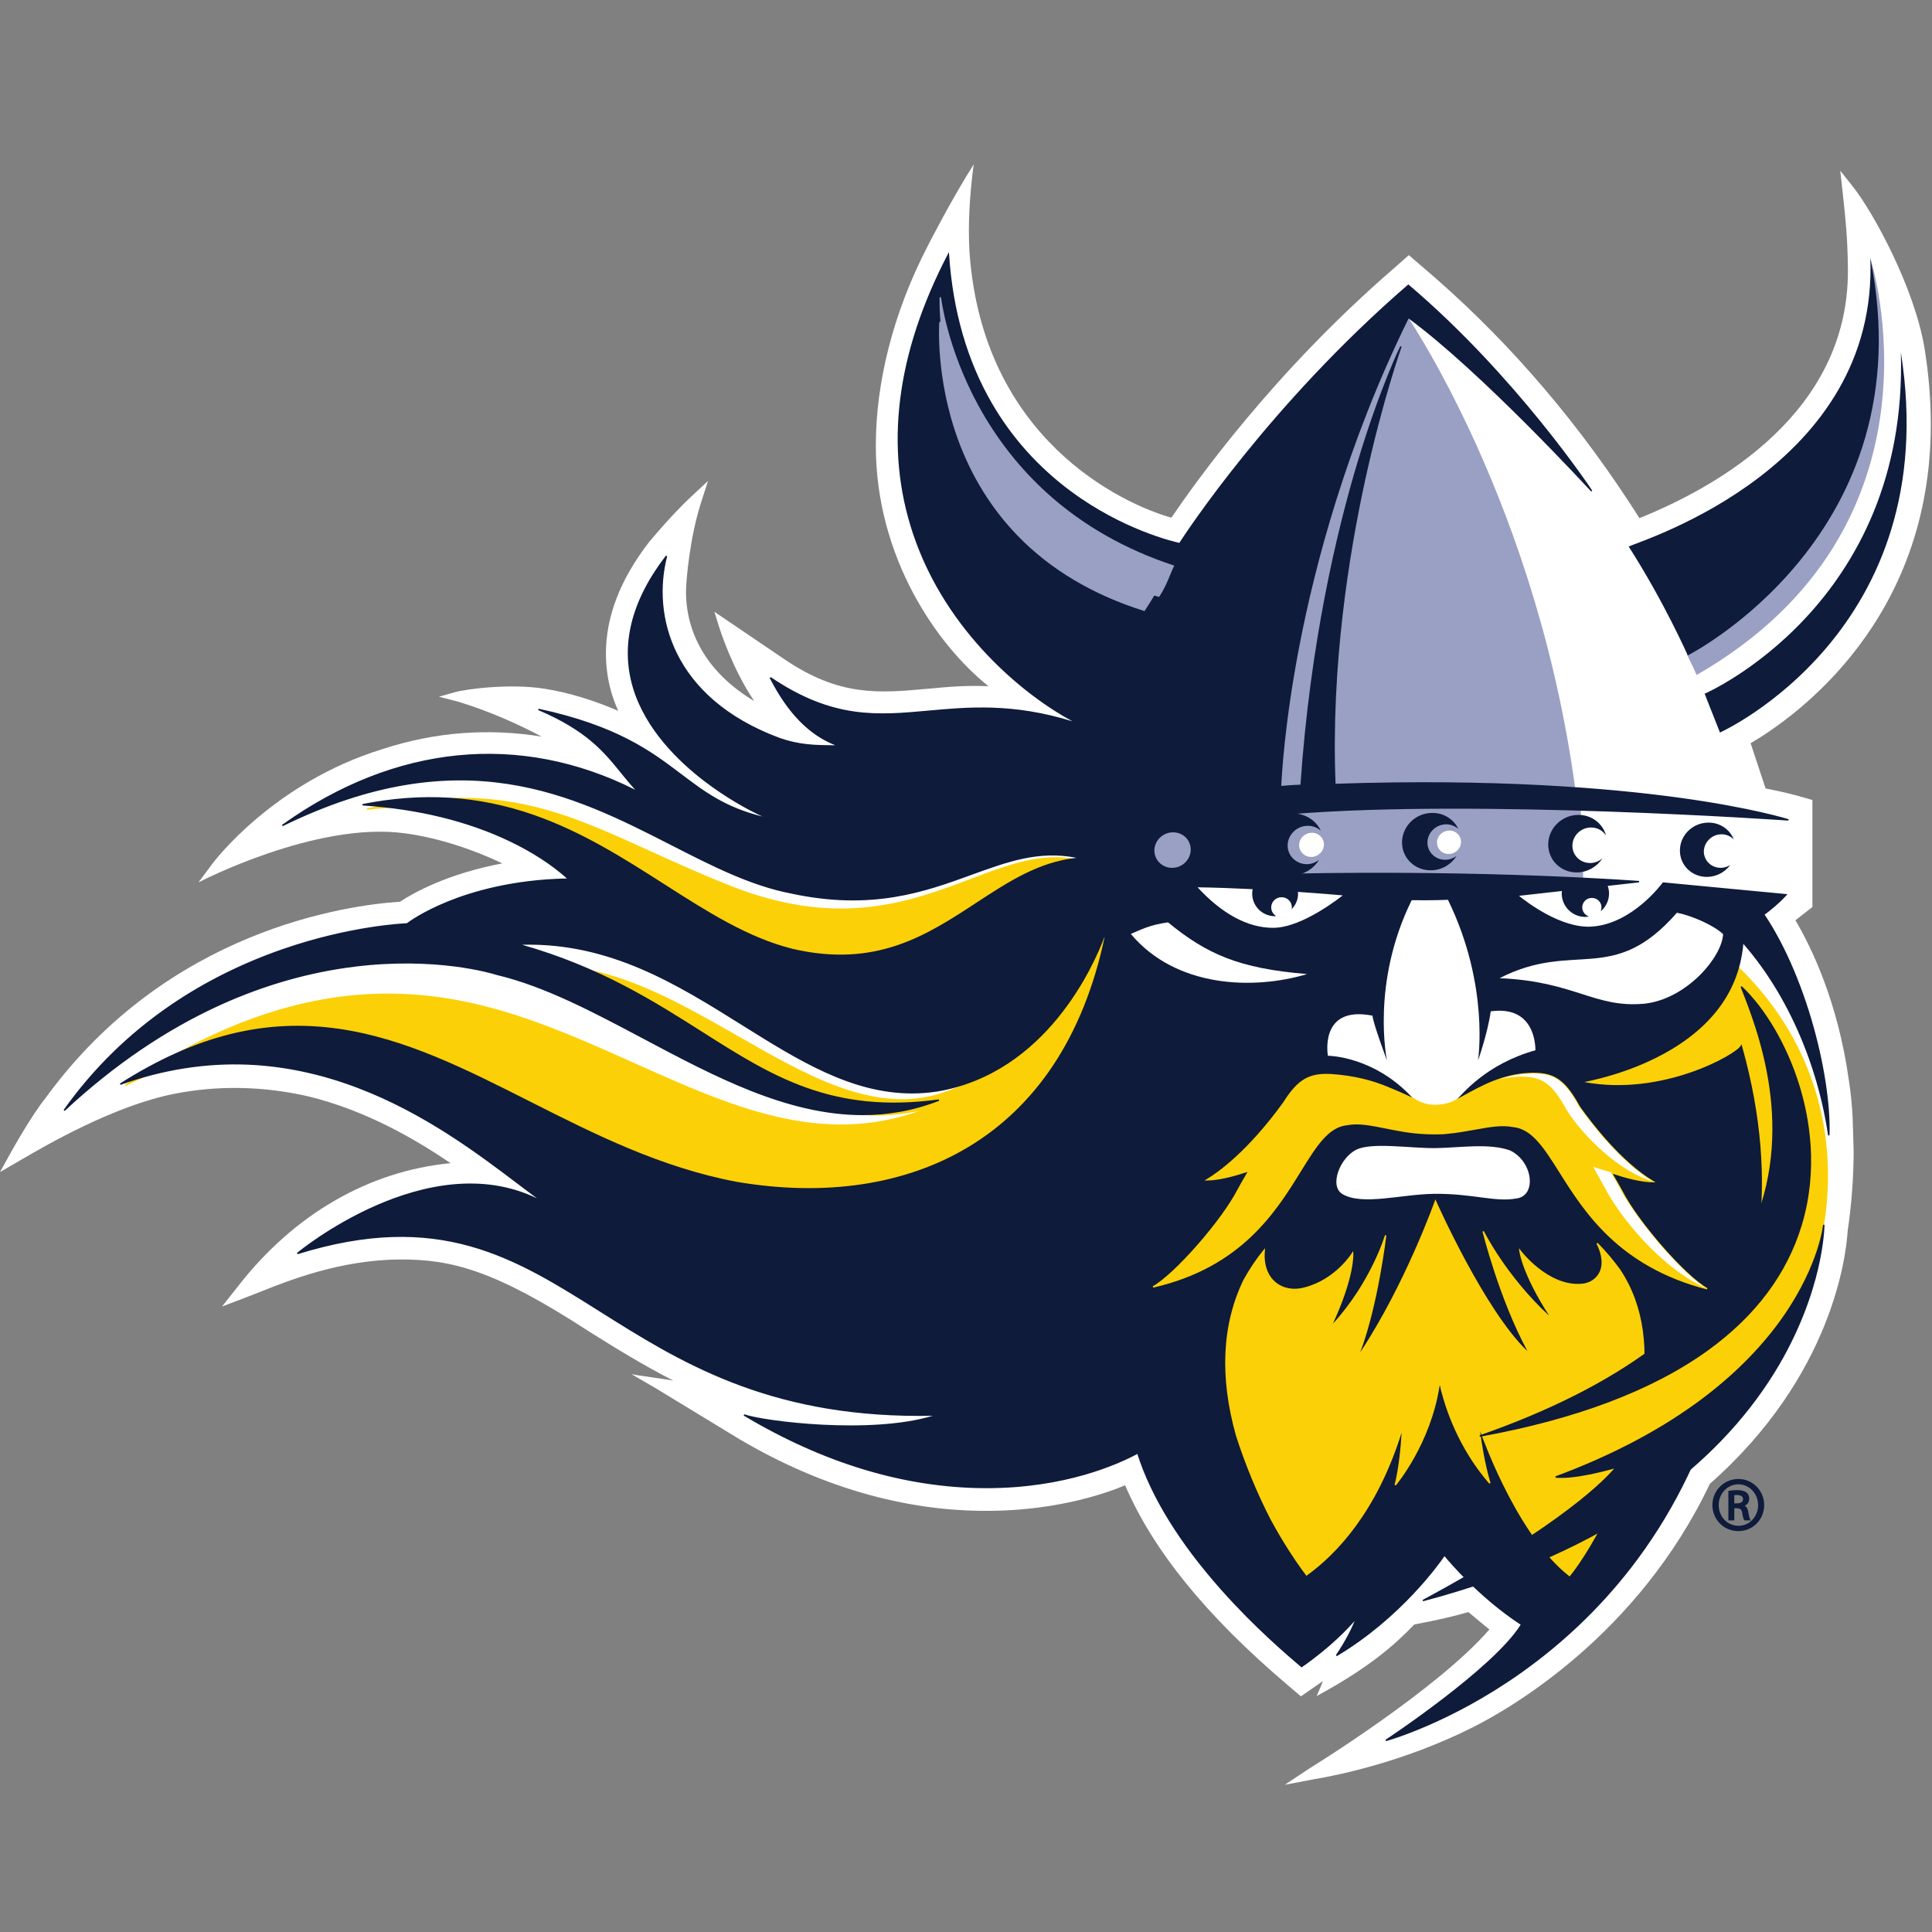 <?xml version="1.0" encoding="UTF-8"?>
<svg width="200px" height="200px" viewBox="0 0 200 200" version="1.1" xmlns="http://www.w3.org/2000/svg" xmlns:xlink="http://www.w3.org/1999/xlink">
    <rect x="0" y="0" width="200" height="200" fill="#808080" stroke="none"/>
    <!-- Generator: Sketch 51.3 (57544) - http://www.bohemiancoding.com/sketch -->
    <title>augustana-sd</title>
    <desc>Created with Sketch.</desc>
    <defs></defs>
    <g id="augustana-sd" stroke="none" stroke-width="1" fill="none" fill-rule="evenodd">
        <g id="augustana-sd_BGL" transform="translate(0, 16.915)">
            <g id="augustana-sd">
                <g id="g10" transform="translate(100, 83.926) scale(-1, 1) rotate(-180) translate(-100, -83.926) translate(0, 0.006)" fill-rule="nonzero">
                    <g id="g12">
                        <path d="M96.109,159.438 C92.413,152.336 90.665,145.108 90.665,138.623 C90.665,127.074 96.975,118.002 102.328,113.725 C99.908,113.817 98.361,113.676 96.001,113.457 C90.917,113.001 86.917,112.641 81.181,116.528 L73.951,121.433 L74.475,119.754 C74.543,119.54 75.838,115.487 78.07,112.195 C73.567,114.864 71.016,118.865 71.016,123.5 C71.016,124.628 71.398,129.087 72.568,132.721 L73.294,134.976 L71.557,133.356 C69.415,131.354 67.256,128.722 67.163,128.61 C64.216,124.789 62.726,120.929 62.726,117.123 C62.726,115.887 62.877,114.675 63.171,113.517 C63.361,112.746 63.652,111.967 63.994,111.177 C61.476,112.252 58.954,113.06 56.322,113.473 C52.783,114.018 48.3,113.448 47.056,113.096 C46.157,112.842 45.436,112.637 45.436,112.637 L47.37,112.14 C50.747,111.125 53.868,109.682 56.077,108.506 C50.566,109.399 45.027,108.998 39.562,107.204 C28.342,103.743 22.206,95.651 21.951,95.306 L20.546,93.416 C20.647,93.469 32.695,99.731 41.851,98.505 C45.481,98.035 49.25,96.708 52,95.384 C46.373,94.325 42.836,92.358 41.406,91.417 C35.808,91.043 17.379,88.474 4.753,71.147 C3.252,69.295 1.166,65.535 1.078,65.377 L0,63.429 L2.393,64.819 C4.719,66.175 11.799,70.301 18.038,71.53 C22.546,72.418 27.198,72.335 31.863,71.278 C37.875,69.825 42.998,66.821 46.647,64.352 C38.209,63.538 30.439,59.083 24.629,51.592 L22.986,49.511 L25.056,50.298 L26.685,50.93 C29.874,52.207 35.212,54.343 41.405,54.38 C46.757,54.405 51.253,53.259 60.97,46.931 L61.058,46.874 C63.782,45.165 66.601,43.432 69.71,41.836 C69.241,41.948 65.793,42.402 65.385,42.5 L67.913,41.033 L70.4,39.517 L76.564,35.768 C96.742,23.873 112.9,29.494 116.47,31.006 C119.375,24.258 124.856,17.496 133.258,10.359 L134.668,9.158 C134.668,9.158 136.631,10.516 136.948,10.736 C136.706,10.094 136.299,9.184 136.299,9.184 C141.724,12.125 144.381,14.483 146.407,16.596 C148.769,17.04 150.599,17.463 152.005,17.881 C152.4,17.551 153.564,16.583 153.564,16.583 C153.564,16.583 153.876,16.328 154.183,16.082 C148.803,9.858 135.695,1.781 135.561,1.699 L132.999,0 L136.102,0.59 C138.101,0.92 145.189,2.284 152.488,5.965 C156.361,7.913 169.557,15.481 177.006,31.159 C189.746,42.374 191.123,54.913 191.267,57.317 C191.676,60.099 191.889,62.92 191.889,65.646 L191.783,69.063 C191.729,70.278 191.596,71.626 191.39,72.952 C190.261,81.019 187.553,86.626 185.861,89.495 C186.382,89.902 187.622,90.871 187.622,90.871 L187.619,91.169 L187.619,101.948 L185.871,102.441 C185.871,102.441 184.831,102.735 182.773,103.14 C182.585,103.706 181.471,107.071 181.223,107.819 C186.116,110.704 199.876,120.625 199.876,140.833 C199.876,143.357 199.664,145.97 199.245,148.6 L199.227,148.696 C198.215,154.894 193.945,162.75 191.837,165.408 L190.507,167.087 L190.788,164.493 C191.036,162.244 191.268,160.118 191.295,156.894 C191.295,156.824 191.295,156.753 191.295,156.683 C191.295,142.087 178.004,134.46 169.715,131.125 C163.722,140.588 156.623,148.958 148.584,155.986 C148.581,155.988 147.432,156.983 147.432,156.983 C147.429,156.984 145.838,158.35 145.838,158.35 L144.272,156.962 C131.854,146.228 123.858,134.977 121.259,131.169 C116.096,132.635 101.714,139.356 100.362,158.663 C100.198,161.432 100.362,164.529 100.8,167.75 C98.462,164.062 96.109,159.438 96.109,159.438" id="path14" fill="#FFFFFF"></path>
                        <path d="M161.175,72.618 C169.982,67.97 179.499,73.919 179.499,73.919 C179.499,73.919 185.262,54.991 174.298,34.286 C190.899,47.21 195.045,70.769 179.249,85.247 C177.882,84.351 180.22,79.003 161.175,72.618" id="path16" fill="#FCD006"></path>
                        <path d="M179.543,74.032 L179.571,73.94 C179.585,73.893 181.014,69.114 181.084,61.867 C181.147,55.243 180.055,45.154 174.524,34.557 C178.811,37.953 182.393,42.212 184.898,46.892 C187.416,51.601 188.856,56.75 189.06,61.783 C189.235,66.119 188.521,70.296 186.939,74.197 C185.272,78.303 182.683,81.988 179.244,85.153 C179.02,84.975 178.902,84.636 178.742,84.177 C178.395,83.184 177.814,81.522 175.416,79.506 C172.567,77.109 167.839,74.787 161.363,72.603 C165.843,70.304 170.492,70.782 173.617,71.595 C177.047,72.488 179.437,73.966 179.46,73.981 L179.543,74.032 Z M174.344,34.228 L174.232,34.319 C179.888,45 181,55.191 180.936,61.86 C180.874,68.539 179.651,73.114 179.456,73.807 C179.003,73.538 176.751,72.259 173.659,71.454 C170.471,70.624 165.711,70.141 161.14,72.553 L160.99,72.633 L161.152,72.687 C167.695,74.881 172.462,77.213 175.321,79.618 C177.687,81.608 178.238,83.183 178.603,84.225 C178.783,84.742 178.914,85.115 179.208,85.309 L179.257,85.34 L179.299,85.301 C182.778,82.113 185.393,78.396 187.075,74.252 C188.667,70.331 189.383,66.134 189.207,61.777 C189.003,56.722 187.557,51.551 185.027,46.823 C182.461,42.027 178.768,37.672 174.344,34.228 Z" id="path18" fill="#FCD006"></path>
                        <path d="M37.994,101.003 C55.096,104.597 60.996,98.767 75.666,92.969 C94.458,85.542 102.641,98.505 112.362,95.484 C115.753,91.392 95.032,79.873 88.34,81.561 C71.206,86.298 54.229,103.247 37.994,101.003" id="path20" fill="#FCD006"></path>
                        <path d="M40.97,101.278 C44.586,101.278 48.526,100.431 52.922,98.716 C57.951,96.755 63.132,93.85 68.142,91.042 C74.752,87.336 81.587,83.504 88.36,81.632 C90.834,81.008 95.709,82.235 101.082,84.836 C106.271,87.347 110.586,90.478 112.075,92.812 C112.763,93.891 112.845,94.768 112.319,95.42 C108.42,96.622 104.771,95.242 100.547,93.645 C97.482,92.485 94.007,91.17 89.962,90.725 C85.321,90.214 80.636,90.926 75.638,92.901 C72.456,94.159 69.747,95.39 67.127,96.582 C58.339,100.577 51.895,103.507 39.532,101.232 C40.006,101.262 40.485,101.278 40.97,101.278 Z M89.881,81.32 C89.297,81.32 88.774,81.376 88.322,81.49 C81.53,83.368 74.687,87.204 68.069,90.914 C63.064,93.72 57.887,96.622 52.868,98.58 C47.256,100.769 42.394,101.538 38.004,100.931 L37.979,101.075 C51.397,103.894 58.021,100.883 67.189,96.715 C69.807,95.525 72.514,94.294 75.693,93.037 C80.667,91.071 85.33,90.362 89.946,90.871 C93.972,91.314 97.438,92.625 100.495,93.782 C104.752,95.392 108.429,96.783 112.384,95.554 L112.405,95.547 L112.419,95.53 C113.005,94.822 112.932,93.881 112.199,92.733 C110.697,90.378 106.359,87.226 101.147,84.704 C96.636,82.52 92.591,81.32 89.881,81.32 Z" id="path22" fill="#FCD006"></path>
                        <path d="M12.98,72.418 C28.348,82.672 40.509,83.281 51.385,80.211 C67.645,75.61 80.881,63.617 96.537,70.213 C81.684,65.813 70.59,79.365 54.586,84.61 C70.091,86.473 83.645,67.671 97.008,71.391 C108.119,74.613 114.481,87.833 114.481,87.833 C114.481,87.833 114.156,59.208 82.009,59.541 C49.855,59.878 38.601,85.286 12.98,72.418" id="path24" fill="#FCD006"></path>
                        <path d="M27.018,76.118 C34.714,76.118 41.458,72.798 48.85,69.159 C57.798,64.754 67.94,59.762 82.01,59.614 C89.329,59.541 95.586,60.975 100.608,63.884 C104.623,66.211 107.862,69.479 110.236,73.599 C113.781,79.75 114.316,86.001 114.394,87.498 C113.927,86.596 112.403,83.804 109.969,80.775 C107.244,77.384 102.787,72.99 97.029,71.32 C90.22,69.425 83.441,73.305 76.263,77.412 C69.456,81.307 62.419,85.334 54.928,84.574 C60.507,82.7 65.459,79.85 70.251,77.092 C74.655,74.557 78.814,72.163 83.098,70.738 C87.902,69.139 92.166,68.995 96.515,70.283 L96.565,70.145 C85.699,65.567 75.97,69.931 65.67,74.552 C61.095,76.604 56.365,78.726 51.365,80.14 C45.357,81.837 39.637,82.196 33.879,81.239 C27.411,80.164 20.888,77.46 13.969,72.98 C18.727,75.214 23.003,76.118 27.018,76.118 Z M82.559,59.465 C82.376,59.465 82.193,59.466 82.008,59.468 C67.904,59.616 57.746,64.616 48.784,69.028 C37.297,74.683 27.377,79.566 13.013,72.352 L12.939,72.479 C20.23,77.343 27.071,80.256 33.855,81.384 C39.635,82.344 45.376,81.984 51.405,80.282 C56.416,78.864 61.151,76.74 65.731,74.685 C75.627,70.246 84.994,66.044 95.333,69.818 C93.753,69.45 92.209,69.282 90.695,69.282 C83.524,69.282 77.001,73.037 70.177,76.965 C65.301,79.772 60.258,82.674 54.563,84.54 L54.577,84.683 C62.243,85.604 69.408,81.504 76.337,77.539 C83.487,73.448 90.241,69.583 96.988,71.461 C100.144,72.377 104.939,74.751 109.851,80.863 C112.792,84.523 114.399,87.832 114.415,87.865 L114.555,87.832 C114.554,87.761 114.426,80.575 110.364,73.526 C107.977,69.384 104.72,66.097 100.682,63.758 C95.763,60.908 89.668,59.465 82.559,59.465 Z" id="path26" fill="#FCD006"></path>
                        <path d="M163.609,101.76 L163.244,101.766 C159.425,132.452 145.271,152.651 145.271,152.651 C145.271,152.651 132.158,131.616 130.949,102.005 C130.867,100.266 130.673,95.918 130.867,93.582 C141.018,93.698 159.189,93.822 163.886,93.273 C163.886,95.948 163.897,94.041 163.609,101.76" id="path28" fill="#9AA0C3"></path>
                        <path d="M164.808,88.769 C161.186,88.512 157.066,92.081 157.066,92.081 L161.771,92.608 C161.757,92.519 161.746,92.429 161.745,92.336 C161.706,91.033 162.736,89.952 164.045,89.915 C164.11,89.912 164.172,89.924 164.236,89.927 C163.92,90.118 163.709,90.463 163.718,90.856 C163.743,91.45 164.231,91.9 164.817,91.88 C165.411,91.871 165.88,91.382 165.856,90.798 C165.854,90.746 165.844,90.696 165.835,90.646 C166.222,91.049 166.471,91.583 166.492,92.185 C166.504,92.517 166.442,92.83 166.328,93.117 L169.674,93.492 C169.674,93.492 154.522,94.674 133.513,94.246 C132.882,94.234 132.595,95.843 132.65,97.439 C133.139,98.011 133.429,98.324 133.429,98.324 C133.429,98.324 133.19,98.451 132.766,98.679 C132.931,99.704 133.261,100.515 133.756,100.559 C153.229,102.144 185.134,99.886 185.134,99.886 C185.134,99.886 170.31,104.644 138.185,103.552 C137.236,127.172 145.027,148.894 145.027,148.894 C145.027,148.894 136.644,131.968 134.692,103.458 C133.845,103.445 132.563,103.323 132.563,103.323 C132.563,103.323 133.238,126.435 145.789,151.904 C153.442,146.307 164.768,133.933 164.768,133.933 C164.768,133.933 157.042,145.673 145.789,155.222 C130.899,142.346 122.119,128.48 122.119,128.48 C122.119,128.48 99.87,132.88 98.177,158.397 C83.356,129.933 104.34,113.35 111.9,109.728 C97.362,114.66 91.58,106.594 79.749,114.603 C81.954,110.287 84.475,108.36 86.884,107.538 C84.426,107.552 82.867,107.542 80.646,108.317 C69.276,112.561 67.472,121.342 68.992,127.196 C56.613,111.125 77.206,100.862 79.775,99.964 C69.912,102.05 70.545,108.133 55.739,111.324 C62.42,108.488 63.462,105.438 66.107,102.744 C47.425,112.404 32.164,101.398 29.233,99.303 C55.532,112.166 67.645,95.112 81.862,92.342 C96.963,89.077 102.621,98.116 111.916,95.928 C101.731,95.198 96.593,83.053 82.009,86.473 C68.794,89.781 58.862,105.718 37.535,101.452 C52.154,100.496 58.456,94.076 58.884,93.752 C47.839,93.593 42.139,89.115 42.139,89.115 C42.139,89.115 19.869,88.479 6.647,69.815 C28.774,90.437 49.925,84.379 51.449,83.899 C65.875,80.448 80.896,64.525 97.198,70.878 C78.268,68.284 73.693,81.475 53.571,87.015 C71.997,87.822 82.028,69.552 97.008,71.839 C108.163,73.717 113.135,84.626 114.38,88.099 C114.392,87.973 114.404,87.849 114.415,87.723 C109.925,66.467 93.867,59.372 76.289,62.339 C52.637,66.791 38.233,88.935 12.455,72.528 C33.655,80.123 49.237,65.239 56.492,60.151 C45.255,66.581 31.56,55.662 30.787,54.998 C59.165,63.794 61.695,37.303 97.052,38.287 C90.627,36.075 79.075,37.556 77.025,38.287 C95.634,27.163 111.052,30.701 117.78,34.355 C121.096,23.844 131.909,14.648 134.743,12.243 C138.581,14.913 140.458,17.35 140.458,17.35 C140.458,17.35 139.884,15.63 138.351,13.383 C145.497,17.634 149.529,23.789 149.529,23.789 C149.529,23.789 152.834,19.637 157.519,16.596 C154.7,11.995 143.461,4.592 143.461,4.592 C143.461,4.592 169.155,11.467 177.825,40.206 C180.713,49.784 184.889,59.977 180.258,76.465 C179.755,75.477 171.784,71.04 163.626,72.745 C165.043,73.03 180.811,75.835 180.446,88.815 C183.098,90.086 184.889,92.137 184.889,92.137 L172.174,93.345 C172.174,93.345 169.11,89.068 164.808,88.769" id="path30" fill="#0E1B3B"></path>
                        <path d="M149.522,23.915 L149.586,23.835 C149.619,23.793 152.939,19.656 157.558,16.657 L157.618,16.618 L157.581,16.558 C155.091,12.491 145.943,6.177 143.905,4.8 C145.512,5.304 151.084,7.248 157.354,11.685 C161.706,14.765 165.538,18.425 168.742,22.566 C172.747,27.739 175.78,33.682 177.755,40.227 C178.022,41.114 178.307,42.025 178.581,42.906 C181.292,51.594 184.364,61.436 180.229,76.294 C179.326,75.209 173.724,72.293 167.418,72.292 C166.166,72.292 164.888,72.407 163.61,72.674 L163.612,72.817 L163.723,72.839 C168.055,73.689 171.12,75.156 172.928,76.237 C178.017,79.278 180.521,83.509 180.372,88.813 L180.37,88.86 L180.414,88.881 C182.677,89.965 184.327,91.641 184.736,92.078 L172.208,93.268 C171.903,92.859 168.895,88.979 164.814,88.695 C161.202,88.439 157.06,91.99 157.018,92.026 L156.891,92.135 L161.86,92.691 L161.844,92.596 C161.828,92.492 161.82,92.411 161.817,92.335 C161.782,91.083 162.773,90.034 164.029,89.988 C163.78,90.207 163.637,90.525 163.644,90.857 C163.672,91.494 164.184,91.975 164.82,91.953 C165.128,91.949 165.415,91.823 165.626,91.601 C165.817,91.399 165.925,91.141 165.93,90.867 C166.23,91.247 166.402,91.708 166.419,92.188 C166.43,92.49 166.377,92.794 166.259,93.09 L166.225,93.179 L168.87,93.475 C165.473,93.706 151.587,94.541 133.516,94.173 C133.39,94.17 133.264,94.224 133.157,94.333 C132.667,94.827 132.538,96.317 132.576,97.442 L132.577,97.467 L132.594,97.487 C132.949,97.9 133.201,98.181 133.312,98.304 L132.686,98.639 L132.693,98.69 C132.806,99.391 133.093,100.574 133.75,100.632 C151.436,102.072 179.715,100.318 184.457,100.005 C183.078,100.383 179.512,101.263 173.69,102.057 C166.649,103.016 154.774,104.043 138.188,103.478 L138.114,103.476 L138.111,103.549 C137.84,110.288 138.153,121.231 141.179,135.096 C142.462,140.981 143.817,145.447 144.503,147.565 C143.715,145.754 142.238,142.095 140.66,136.842 C138.527,129.735 135.773,118.171 134.765,103.453 L134.761,103.386 L134.693,103.385 C133.86,103.372 132.584,103.251 132.571,103.25 L132.488,103.242 L132.49,103.325 C132.492,103.382 132.678,109.211 134.397,118.076 C135.983,126.257 139.235,138.773 145.723,151.936 L145.761,152.016 L145.833,151.964 C152.333,147.209 161.587,137.454 164.144,134.713 C162.175,137.54 155.18,147.143 145.789,155.125 C131.107,142.414 122.269,128.579 122.182,128.441 L122.155,128.398 L122.105,128.408 C122.049,128.42 116.46,129.561 110.739,133.811 C107.378,136.307 104.629,139.372 102.568,142.921 C100.031,147.288 98.536,152.404 98.121,158.13 C92.875,147.943 91.711,138.324 94.661,129.533 C98.281,118.749 107.22,112.051 111.932,109.794 L111.876,109.658 C105.298,111.89 100.438,111.448 96.15,111.057 C90.874,110.577 86.308,110.161 79.946,114.383 C81.839,110.777 84.119,108.559 86.908,107.607 L86.883,107.464 L86.711,107.465 C84.357,107.478 82.801,107.487 80.621,108.247 C69.642,112.346 67.408,120.754 68.835,126.868 C65.447,122.346 64.38,117.884 65.663,113.602 C68.048,105.642 77.949,100.68 79.8,100.033 L79.76,99.892 C75.302,100.835 72.932,102.628 70.423,104.526 C67.435,106.787 64.061,109.34 56.459,111.089 C60.995,109.034 62.724,106.899 64.398,104.831 C64.971,104.123 65.512,103.454 66.16,102.795 L66.073,102.679 C54.337,108.747 41.559,107.702 30.004,99.755 C48.175,108.316 59.525,102.52 69.556,97.396 C73.759,95.25 77.729,93.222 81.876,92.414 C90.258,90.602 95.713,92.585 100.525,94.335 C104.422,95.752 107.788,96.975 111.933,96 L111.921,95.855 C107.83,95.562 104.579,93.433 101.138,91.178 C96.017,87.823 90.721,84.354 81.992,86.401 C77.369,87.559 73.165,90.246 68.714,93.091 C64.553,95.75 60.25,98.5 55.224,100.258 C49.693,102.193 44.085,102.596 38.098,101.485 C43.648,101.065 48.618,99.816 52.878,97.771 C55.173,96.669 57.158,95.38 58.778,93.941 C58.852,93.875 58.902,93.831 58.929,93.811 L59.099,93.682 L58.885,93.679 C53.195,93.597 48.957,92.345 46.404,91.309 C43.638,90.186 42.199,89.069 42.185,89.058 L42.166,89.043 L42.142,89.042 C42.086,89.04 36.499,88.854 29.371,86.393 C25.185,84.948 21.296,83.013 17.81,80.642 C13.656,77.817 10.068,74.361 7.134,70.364 C12.049,74.852 17.296,78.378 22.737,80.85 C27.3,82.922 32.02,84.265 36.765,84.843 C45.13,85.861 50.847,84.166 51.471,83.969 C56.47,82.774 61.443,80.133 66.709,77.337 C76.278,72.256 86.167,67.005 96.576,70.724 C85.833,69.43 79.697,73.327 72.616,77.824 C67.571,81.028 61.852,84.659 53.552,86.945 L53.568,87.089 C62.935,87.499 70.036,83.055 76.904,78.758 C83.454,74.659 89.64,70.788 96.997,71.911 C108.646,73.873 113.463,85.76 114.311,88.123 L114.454,88.105 L114.466,87.976 C114.474,87.894 114.482,87.812 114.489,87.729 L114.49,87.718 L114.488,87.708 C113.399,82.554 111.585,78.054 109.097,74.331 C106.75,70.819 103.789,67.977 100.298,65.884 C93.764,61.968 85.458,60.717 76.276,62.267 C68.33,63.763 61.449,67.241 54.794,70.605 C48.177,73.95 41.926,77.11 35.128,78.105 C27.668,79.198 20.635,77.515 13.044,72.811 C17.231,74.232 21.475,74.864 25.668,74.691 C29.436,74.536 33.274,73.723 37.078,72.275 C44.031,69.629 49.616,65.402 53.693,62.315 C54.769,61.5 55.698,60.797 56.534,60.21 L56.455,60.087 C45.916,66.119 33.22,56.814 31.131,55.18 C45.602,59.544 53.313,54.69 62.229,49.075 C70.559,43.83 80,37.888 97.05,38.359 L97.076,38.217 C91.138,36.173 80.627,37.304 77.556,38.057 C85.622,33.333 93.796,30.909 101.858,30.852 C101.952,30.852 102.046,30.852 102.139,30.852 C110.288,30.852 115.757,33.34 117.744,34.42 L117.823,34.463 L117.85,34.378 C120.584,25.712 128.538,17.614 134.747,12.335 C138.499,14.954 140.381,17.37 140.4,17.395 L140.527,17.326 C140.522,17.309 139.981,15.712 138.596,13.615 C145.47,17.803 149.427,23.769 149.466,23.83 L149.522,23.915 Z M143.48,4.521 L143.42,4.653 C143.533,4.727 154.579,12.034 157.418,16.573 C153.16,19.354 150.014,23.082 149.534,23.666 C149.019,22.915 145.018,17.265 138.39,13.319 L138.291,13.423 C139.363,14.996 139.968,16.32 140.23,16.96 C139.567,16.194 137.752,14.247 134.785,12.183 L134.738,12.15 L134.695,12.187 C133.253,13.412 129.875,16.28 126.387,20.21 C122.067,25.081 119.157,29.803 117.737,34.248 C115.676,33.142 110.216,30.705 102.139,30.705 C102.045,30.705 101.951,30.705 101.857,30.706 C93.603,30.763 85.236,33.294 76.986,38.223 L77.049,38.355 C79.03,37.649 90.114,36.243 96.55,38.2 C96.078,38.192 95.611,38.186 95.151,38.186 C79.246,38.186 70.183,43.894 62.15,48.951 C53.19,54.594 45.451,59.467 30.809,54.928 L30.739,55.053 C30.874,55.17 44.225,66.206 55.588,60.71 C54.981,61.155 54.326,61.652 53.604,62.198 C49.534,65.279 43.959,69.5 37.025,72.138 C33.237,73.58 29.413,74.39 25.662,74.545 C21.284,74.726 16.848,74.024 12.48,72.459 L12.415,72.59 C20.249,77.576 27.473,79.375 35.15,78.25 C41.972,77.251 48.233,74.086 54.861,70.736 C61.506,67.376 68.378,63.903 76.302,62.411 C85.447,60.867 93.719,62.112 100.222,66.01 C103.694,68.091 106.639,70.918 108.974,74.412 C111.451,78.117 113.256,82.596 114.341,87.727 C114.34,87.741 114.339,87.755 114.337,87.769 C113.226,84.818 108.314,73.668 97.02,71.766 C96.134,71.631 95.264,71.567 94.41,71.567 C88.117,71.567 82.613,75.012 76.825,78.633 C70.092,82.846 63.133,87.201 54.046,86.959 C62.123,84.661 67.734,81.098 72.695,77.947 C79.89,73.378 86.104,69.432 97.188,70.951 L97.225,70.81 C94.549,69.767 91.908,69.322 89.301,69.322 C81.491,69.321 73.972,73.314 66.639,77.208 C61.382,79.999 56.417,82.636 51.432,83.828 C50.806,84.025 45.117,85.712 36.783,84.698 C32.053,84.122 27.348,82.782 22.799,80.716 C17.173,78.161 11.756,74.475 6.698,69.761 L6.587,69.857 C9.608,74.121 13.357,77.791 17.729,80.765 C21.227,83.144 25.129,85.084 29.327,86.533 C36.236,88.918 41.704,89.172 42.113,89.188 C42.294,89.325 43.733,90.382 46.342,91.442 C48.879,92.472 53.07,93.715 58.69,93.823 C58.687,93.825 58.684,93.828 58.68,93.832 C57.07,95.262 55.096,96.543 52.814,97.638 C48.429,99.744 43.287,101.002 37.531,101.379 L37.521,101.524 C43.741,102.768 49.547,102.399 55.273,100.397 C60.315,98.633 64.626,95.878 68.794,93.214 C73.234,90.376 77.429,87.695 82.027,86.544 C90.693,84.512 95.961,87.963 101.057,91.301 C104.379,93.477 107.525,95.538 111.431,95.959 C107.54,96.729 104.302,95.552 100.576,94.197 C95.745,92.44 90.268,90.449 81.846,92.271 C77.68,93.082 73.701,95.114 69.488,97.266 C59.341,102.449 47.841,108.323 29.266,99.238 L29.19,99.363 L29.228,99.39 C40.884,107.722 53.838,108.999 65.755,103.006 C65.231,103.569 64.768,104.14 64.283,104.739 C62.538,106.895 60.733,109.124 55.71,111.257 L55.755,111.396 C63.909,109.638 67.417,106.984 70.512,104.643 C72.943,102.804 75.063,101.2 78.932,100.233 C77.583,100.846 75.232,102.116 72.896,103.905 C70.243,105.936 66.81,109.26 65.521,113.56 C64.197,117.979 65.345,122.582 68.934,127.24 L69.064,127.178 C67.484,121.097 69.576,112.527 80.672,108.385 C82.75,107.66 84.261,107.626 86.464,107.613 C83.752,108.673 81.531,110.953 79.683,114.57 L79.79,114.664 C86.234,110.302 90.823,110.719 96.136,111.203 C100.242,111.577 104.871,111.998 111.028,110.088 C106.139,112.702 97.951,119.267 94.521,129.487 C91.536,138.383 92.743,148.121 98.111,158.431 L98.233,158.665 L98.25,158.402 C98.636,152.595 100.131,147.411 102.694,142.998 C104.744,139.467 107.479,136.417 110.822,133.932 C116.232,129.911 121.521,128.685 122.085,128.563 C122.643,129.43 131.423,142.895 145.741,155.278 L145.788,155.318 L145.837,155.278 C156.969,145.831 164.751,134.092 164.829,133.974 L164.713,133.885 C164.599,134.008 153.375,146.239 145.816,151.794 C139.363,138.673 136.123,126.204 134.542,118.049 C132.936,109.768 132.669,104.144 132.64,103.403 C132.93,103.43 133.912,103.515 134.623,103.53 C135.636,118.232 138.388,129.783 140.521,136.889 C142.835,144.6 144.94,148.885 144.96,148.927 L145.096,148.87 C145.077,148.815 143.129,143.346 141.322,135.062 C139.658,127.434 137.776,115.793 138.255,103.627 C154.817,104.187 166.679,103.161 173.716,102.201 C181.356,101.159 185.12,99.967 185.157,99.955 L185.129,99.813 C184.81,99.835 153.006,102.053 133.762,100.486 C133.361,100.45 133.029,99.807 132.848,98.719 L133.548,98.344 L133.483,98.274 C133.48,98.271 133.195,97.962 132.723,97.411 C132.678,96.001 132.894,94.807 133.262,94.436 C133.341,94.356 133.418,94.316 133.512,94.32 C154.284,94.743 169.529,93.576 169.679,93.565 L169.682,93.419 L166.43,93.055 C166.531,92.768 166.577,92.475 166.566,92.182 C166.545,91.593 166.305,91.03 165.889,90.596 L165.722,90.421 L165.766,90.678 C165.774,90.72 165.782,90.76 165.783,90.8 C165.793,91.062 165.7,91.31 165.519,91.5 C165.335,91.694 165.086,91.803 164.816,91.807 C164.805,91.807 164.793,91.808 164.782,91.808 C164.245,91.808 163.815,91.394 163.792,90.853 C163.784,90.505 163.969,90.173 164.275,89.99 L164.481,89.866 L164.24,89.854 C164.217,89.853 164.194,89.85 164.171,89.848 C164.13,89.844 164.087,89.84 164.042,89.841 C162.696,89.88 161.632,91 161.67,92.339 C161.672,92.396 161.676,92.456 161.685,92.524 L157.246,92.027 C157.976,91.432 161.61,88.616 164.802,88.842 L164.803,88.842 C169.02,89.135 172.083,93.345 172.114,93.387 L172.138,93.422 L185.038,92.196 L184.945,92.089 C184.927,92.068 183.133,90.034 180.521,88.769 C180.655,83.431 178.126,79.173 173.005,76.111 C171.221,75.045 168.223,73.606 164.003,72.746 C172.112,71.227 179.757,75.645 180.192,76.498 L180.277,76.667 L180.328,76.485 C184.538,61.501 181.448,51.599 178.722,42.862 C178.447,41.982 178.163,41.071 177.897,40.185 C175.916,33.621 172.875,27.662 168.857,22.473 C165.642,18.32 161.799,14.65 157.434,11.562 C150.003,6.303 143.545,4.537 143.48,4.521 Z" id="path32" fill="#0E1B3B"></path>
                        <path d="M174.63,117.074 C198.333,135.934 193.616,158.044 193.616,158.044 C193.616,158.044 202.581,130.37 175.631,114.884 C175.307,115.711 174.819,116.524 174.63,117.074" id="path34" fill="#9AA0C3"></path>
                        <path d="M168.599,128.188 C172.267,122.464 174.718,116.914 174.718,116.914 C174.718,116.914 199.395,129.377 193.616,158.044 C194.446,136.537 170.416,128.973 168.599,128.188" id="path36" fill="#0E1B3B"></path>
                        <path d="M120.245,124.62 C119.886,123.903 119.156,122.662 118.45,121.589 C95.473,128.808 97.313,151.433 97.313,151.433 C97.313,151.433 99.418,131.553 120.245,124.62" id="path38" fill="#FFFFFF"></path>
                        <path d="M117.061,88.08 C117.918,88.423 118.896,89.01 120.915,89.278 C124.905,86.008 128.245,84.498 135.315,83.927 C129.745,82.255 121.727,82.511 117.061,88.08" id="path40" fill="#FFFFFF"></path>
                        <path d="M176.464,112.946 L178.05,108.931 C178.05,108.931 201.358,119.402 196.776,148.285 C197.57,122.092 176.464,112.946 176.464,112.946" id="path42" fill="#0E1B3B"></path>
                        <path d="M135.321,95.301 C134.207,95.283 133.295,96.148 133.295,97.231 C133.295,98.324 134.207,99.246 135.335,99.274 C135.88,99.288 136.373,99.09 136.737,98.76 C136.22,99.853 135.077,100.592 133.742,100.553 C131.921,100.501 130.453,99.018 130.458,97.245 C130.458,95.472 131.921,94.076 133.742,94.133 C134.936,94.165 135.974,94.812 136.552,95.751 C136.209,95.487 135.787,95.318 135.321,95.301" id="path44" fill="#0E1B3B"></path>
                        <path d="M166.543,97.248 C166.543,96.001 165.515,94.964 164.244,94.931 C162.964,94.887 161.935,95.87 161.935,97.107 C161.935,98.346 162.964,99.386 164.244,99.416 C165.515,99.46 166.543,98.479 166.543,97.248" id="path46" fill="#FFFFFF"></path>
                        <path d="M164.662,95.422 C163.618,95.394 162.774,96.191 162.774,97.208 C162.774,98.22 163.618,99.076 164.662,99.1 C165.338,99.118 165.928,98.779 166.261,98.262 C165.917,99.529 164.728,100.442 163.313,100.402 C161.626,100.353 160.271,98.985 160.271,97.332 C160.271,95.696 161.621,94.396 163.313,94.448 C164.395,94.482 165.344,95.065 165.885,95.911 C165.556,95.622 165.13,95.435 164.662,95.422" id="path48" fill="#0E1B3B"></path>
                        <path d="M178.169,94.926 C177.184,94.893 176.391,95.653 176.378,96.607 C176.391,97.563 177.184,98.367 178.158,98.395 C178.687,98.41 179.155,98.199 179.481,97.857 C179.07,98.913 178.013,99.646 176.778,99.602 C175.189,99.565 173.899,98.271 173.904,96.713 C173.899,95.159 175.184,93.939 176.778,93.986 C177.737,94.015 178.589,94.5 179.115,95.222 C178.84,95.044 178.517,94.935 178.169,94.926" id="path50" fill="#0E1B3B"></path>
                        <path d="M134.358,92.432 C134.364,92.35 134.378,92.27 134.375,92.185 C134.358,91.581 134.105,91.045 133.714,90.642 C133.724,90.693 133.733,90.744 133.734,90.798 C133.756,91.382 133.284,91.871 132.702,91.88 C132.109,91.9 131.617,91.45 131.595,90.856 C131.584,90.463 131.796,90.118 132.112,89.927 C132.049,89.924 131.986,89.912 131.921,89.915 C130.607,89.952 129.585,91.033 129.627,92.336 C129.631,92.466 129.653,92.59 129.676,92.713 C127.803,92.807 125.838,92.881 123.972,92.907 C126.402,90.266 129.116,88.679 131.854,88.714 C134.913,88.745 138.996,92.071 138.996,92.071 C138.996,92.071 137.093,92.243 134.358,92.432" id="path52" fill="#FFFFFF"></path>
                        <path d="M121.482,126.235 C116.505,127.876 112.144,130.356 108.518,133.604 C105.617,136.205 103.178,139.3 101.268,142.806 C98.015,148.779 97.421,153.938 97.415,153.99 L97.268,153.985 C97.267,153.961 97.233,153.005 97.353,151.441 L97.239,151.44 C97.235,151.382 96.806,145.692 99.196,139.193 C100.6,135.376 102.688,132.029 105.401,129.246 C108.792,125.769 113.175,123.169 118.428,121.519 L118.481,121.502 L118.512,121.549 C118.84,122.048 119.181,122.595 119.489,123.113 C119.638,123.069 119.784,123.024 119.934,122.982 L119.986,122.968 L120.016,123.012 C120.53,123.777 120.875,124.611 121.152,125.282 C121.288,125.612 121.406,125.897 121.525,126.133 L121.563,126.209 L121.482,126.235" id="path54" fill="#9AA0C3"></path>
                        <path d="M137.055,97.341 C137.055,96.642 136.47,96.072 135.77,96.052 C135.056,96.035 134.494,96.575 134.485,97.269 C134.485,97.954 135.056,98.535 135.77,98.552 C136.47,98.576 137.055,98.031 137.055,97.341" id="path56" fill="#FFFFFF"></path>
                        <path d="M149.655,95.758 C148.612,95.73 147.773,96.518 147.769,97.536 C147.773,98.552 148.612,99.394 149.655,99.427 C150.165,99.44 150.626,99.255 150.966,98.944 C150.487,99.961 149.428,100.648 148.19,100.606 C146.498,100.567 145.139,99.199 145.139,97.545 C145.139,95.906 146.501,94.618 148.19,94.667 C149.286,94.697 150.245,95.291 150.782,96.154 C150.467,95.915 150.08,95.765 149.655,95.758" id="path58" fill="#0E1B3B"></path>
                        <path d="M151.245,97.607 C151.249,96.941 150.691,96.377 150.004,96.361 C149.307,96.338 148.757,96.859 148.757,97.545 C148.757,98.204 149.317,98.767 150.004,98.781 C150.691,98.81 151.245,98.277 151.245,97.607" id="path60" fill="#FFFFFF"></path>
                        <path d="M123.261,96.774 C123.24,95.758 122.381,94.922 121.345,94.922 C120.303,94.913 119.488,95.734 119.499,96.756 C119.533,97.764 120.383,98.598 121.421,98.598 C122.463,98.61 123.291,97.789 123.261,96.774" id="path62" fill="#9AA0C3"></path>
                        <path d="M155.235,83.499 C162.96,87.467 166.955,82.672 173.594,90.275 C175.253,89.942 177.418,88.954 178.377,88.061 C178.249,85.652 174.593,81.359 170.272,80.862 C165.038,80.369 163.043,83.175 155.235,83.499" id="path64" fill="#FFFFFF"></path>
                        <path d="M178.485,89.201 C183.126,84.915 187.848,77.188 189.317,67.229 C189.54,73.493 186.658,84.815 181.796,91.183 C180.695,90.53 178.927,89.419 178.485,89.201" id="path66" fill="#0E1B3B"></path>
                        <path d="M178.612,89.184 C183.907,84.256 187.845,76.432 189.254,68.097 C189.229,71.168 188.552,75.217 187.392,79.146 C185.98,83.935 183.986,88.172 181.776,91.086 C181.372,90.845 180.884,90.547 180.41,90.258 C179.66,89.8 178.948,89.364 178.612,89.184 Z M189.244,67.218 C187.967,75.88 183.926,84.078 178.435,89.147 L178.356,89.219 L178.452,89.266 C178.724,89.401 179.506,89.878 180.333,90.383 C180.829,90.686 181.342,90.999 181.757,91.246 L181.814,91.279 L181.854,91.227 C184.091,88.297 186.107,84.022 187.534,79.187 C188.81,74.863 189.503,70.391 189.391,67.226 L189.244,67.218 Z" id="path68" fill="#0E1B3B"></path>
                        <path d="M150.788,70.906 C151.347,71.472 153.835,74.613 158.951,76.039 C158.927,76.181 159.08,80.724 154.322,80.068 C153.995,77.768 153.003,74.975 153.003,74.975 C153.003,74.975 154.231,82.738 149.89,91.614 C148.345,91.544 146.925,91.572 146.137,91.572 C141.879,82.948 143.58,74.975 143.58,74.975 C143.58,74.975 142.084,78.993 142.084,79.618 C136.511,80.724 137.464,75.468 137.464,75.468 C137.464,75.468 142.165,75.468 146.162,71.174 C147.261,70.057 149.72,69.796 150.788,70.906" id="path70" fill="#FFFFFF"></path>
                        <path d="M167.912,61.413 C167.664,61.887 167.05,62.909 166.792,63.381 C168.041,62.954 169.817,62.439 171.129,62.439 C167.776,64.439 164.709,68.464 163.504,70.163 C161.937,73.015 160.806,73.764 158.226,73.62 C154.792,73.453 152.285,71.581 150.282,70.627 C149.338,70.303 147.776,70.023 146.381,70.979 C145.333,71.47 144.513,71.832 143.842,72.099 C142.384,72.728 140.506,73.312 137.84,73.506 C135.668,73.636 134.456,73.073 132.89,70.589 C131.778,69.055 128.458,64.73 124.952,62.629 C126.261,62.629 128.049,63.149 129.303,63.576 C129.043,63.109 128.423,62.071 128.179,61.601 C126.522,58.386 121.68,52.841 119.367,51.539 C134.139,54.927 134.276,67.894 139.465,68.351 C141.531,68.759 144.216,67.567 147.467,67.432 C147.665,67.404 149.312,67.374 149.734,67.45 C152.539,67.699 154.745,68.525 156.614,68.16 C161.81,67.704 161.877,55.212 176.716,51.349 C174.419,52.643 169.561,58.192 167.912,61.413" id="path72" fill="#FCD006"></path>
                        <path d="M155.593,68.325 C155.949,68.325 156.292,68.298 156.628,68.232 C158.663,68.054 159.936,66.034 161.548,63.477 C164.079,59.458 167.53,53.98 176.262,51.547 C173.825,53.212 169.404,58.336 167.845,61.379 C167.704,61.652 167.442,62.102 167.19,62.537 C167.008,62.851 166.837,63.146 166.727,63.346 L166.636,63.511 L166.815,63.45 C167.982,63.052 169.595,62.582 170.857,62.519 C167.571,64.578 164.591,68.502 163.444,70.121 C161.888,72.953 160.769,73.688 158.23,73.547 C155.584,73.418 153.457,72.252 151.748,71.314 C151.243,71.037 150.765,70.776 150.314,70.561 C149.261,70.199 147.723,69.971 146.338,70.919 C145.313,71.399 144.484,71.765 143.815,72.031 C141.976,72.825 140.077,73.27 137.834,73.432 C135.572,73.568 134.43,72.895 132.953,70.55 C131.741,68.879 128.605,64.833 125.223,62.709 C126.483,62.772 128.103,63.245 129.278,63.646 L129.458,63.707 L129.367,63.541 C129.263,63.352 129.1,63.07 128.926,62.772 C128.674,62.338 128.39,61.846 128.244,61.567 C126.667,58.505 122.209,53.35 119.788,51.715 C128.542,53.877 132.009,59.48 134.55,63.59 C136.16,66.191 137.432,68.245 139.458,68.424 C140.617,68.654 141.955,68.385 143.504,68.073 C144.692,67.835 146.038,67.564 147.47,67.505 C147.655,67.479 149.3,67.447 149.72,67.523 C150.784,67.617 151.737,67.789 152.659,67.956 C153.731,68.15 154.697,68.325 155.593,68.325 Z M176.697,51.278 C167.561,53.657 164.013,59.287 161.423,63.399 C159.833,65.922 158.577,67.914 156.607,68.087 C155.451,68.313 154.169,68.081 152.685,67.812 C151.76,67.645 150.803,67.471 149.741,67.377 C149.324,67.302 147.681,67.328 147.457,67.359 C146.02,67.418 144.668,67.69 143.475,67.93 C141.941,68.238 140.618,68.504 139.479,68.279 C137.519,68.106 136.264,66.079 134.677,63.513 C132.078,59.314 128.521,53.563 119.383,51.468 L119.33,51.603 C121.614,52.888 126.456,58.419 128.114,61.635 C128.261,61.917 128.545,62.41 128.798,62.845 C128.926,63.064 129.047,63.275 129.144,63.446 C127.888,63.026 126.202,62.556 124.952,62.556 L124.687,62.556 L124.914,62.692 C126.062,63.38 129.133,65.532 132.83,70.632 C134.341,73.029 135.512,73.719 137.844,73.579 C140.105,73.415 142.019,72.966 143.871,72.166 C144.542,71.9 145.373,71.533 146.411,71.045 C147.756,70.126 149.244,70.349 150.258,70.696 C150.697,70.906 151.174,71.167 151.677,71.443 C153.398,72.387 155.543,73.563 158.222,73.693 C160.833,73.838 161.982,73.087 163.57,70.198 C164.733,68.556 167.814,64.503 171.166,62.502 L171.395,62.366 L171.129,62.366 C169.875,62.366 168.198,62.833 166.949,63.25 C167.051,63.069 167.181,62.845 167.318,62.611 C167.571,62.174 167.833,61.723 167.977,61.446 L167.977,61.446 C169.621,58.237 174.458,52.705 176.752,51.413 L176.697,51.278 Z" id="path74" fill="#FCD006"></path>
                        <path d="M167.662,53.303 C166.914,54.332 166.157,55.208 165.338,56.048 C166.662,53.448 165.3,51.871 163.665,51.79 C160.142,51.544 157.346,55.293 157.346,55.293 C157.346,55.293 157.585,52.87 160.751,48.109 C155.936,52.394 153.543,57.284 153.543,57.284 C153.543,57.284 155.313,50.056 158.398,44.544 C153.866,48.486 148.598,60.405 148.598,60.405 C148.598,60.405 145.436,51.434 140.489,44.159 C142.547,49.118 143.439,56.874 143.439,56.874 C143.439,56.874 141.983,51.834 137.72,47.343 C140.209,52.594 140.02,55.023 140.02,55.023 C140.02,55.023 138.363,52.29 135.101,51.431 C132.771,50.772 130.587,52.236 130.867,55.323 C130.255,54.587 129.519,53.563 128.782,52.225 C126.233,46.937 126.599,41.212 128.017,36.165 C129.063,32.891 130.347,29.923 131.598,27.498 C132.879,25.128 134.095,23.336 134.751,22.42 L135.257,21.735 C137.989,23.713 142.525,28.074 145.198,37.046 C145.01,32.944 144.436,31.036 144.436,31.036 C144.436,31.036 148.199,35.421 149.026,41.798 C150.349,35.553 153.768,31.762 154.225,31.225 C153.356,34.186 153.074,37.236 153.074,37.236 C153.074,37.236 156.82,26.054 162.476,21.67 C163.609,23.051 165.481,26.025 167.229,29.887 C166.636,29.511 166.015,29.155 165.358,28.826 C169.129,34.827 172.746,45.66 167.662,53.303" id="path76" fill="#FCD006"></path>
                        <path d="M153.144,37.258 C153.153,37.232 154.098,34.429 155.722,31.128 C157.208,28.105 159.58,24.037 162.465,21.772 C163.513,23.068 165.315,25.88 167.06,29.694 C166.499,29.346 165.951,29.04 165.391,28.761 L165.156,28.643 L165.295,28.865 C168.639,34.186 172.888,45.313 167.6,53.261 C166.985,54.109 166.34,54.886 165.591,55.678 C166.049,54.59 166.063,53.596 165.625,52.846 C165.235,52.181 164.504,51.758 163.669,51.717 C163.557,51.709 163.446,51.705 163.335,51.705 C160.471,51.705 158.123,54.244 157.467,55.024 C157.63,54.264 158.291,51.942 160.812,48.149 L160.702,48.054 C156.875,51.46 154.553,55.29 153.773,56.696 C154.271,54.843 155.931,49.1 158.462,44.58 L158.35,44.489 C154.149,48.143 149.266,58.747 148.605,60.209 C148.137,58.927 145.07,50.766 140.55,44.118 L140.42,44.187 C142.084,48.195 142.992,54.103 143.271,56.152 C142.704,54.605 141.07,50.764 137.774,47.293 L137.654,47.374 C139.461,51.188 139.939,53.758 139.953,54.79 C139.498,54.145 137.863,52.083 135.119,51.36 C133.944,51.027 132.797,51.226 131.973,51.904 C131.126,52.601 130.706,53.728 130.776,55.097 C130.087,54.241 129.438,53.264 128.847,52.189 C126.645,47.621 126.389,42.236 128.087,36.186 C129.032,33.231 130.268,30.238 131.663,27.531 C132.959,25.133 134.192,23.326 134.811,22.463 L135.273,21.838 C138.387,24.111 142.602,28.591 145.128,37.067 L145.272,37.043 C145.129,33.932 144.759,32.062 144.591,31.349 C145.396,32.388 148.252,36.401 148.953,41.807 L149.098,41.813 C149.9,38.024 151.659,34.383 154.061,31.53 C153.273,34.36 153.004,37.2 153.001,37.229 L153.144,37.258 Z M162.488,21.569 L162.43,21.612 C159.498,23.886 157.091,28.007 155.587,31.065 C154.409,33.464 153.587,35.599 153.22,36.605 C153.351,35.555 153.674,33.366 154.296,31.246 L154.169,31.178 L154.11,31.247 C151.696,34.045 149.905,37.632 149.042,41.383 C148.119,35.275 144.527,31.031 144.492,30.988 L144.364,31.057 C144.37,31.074 144.882,32.816 145.093,36.452 C142.524,28.253 138.368,23.897 135.3,21.677 L135.241,21.634 L134.692,22.376 C134.07,23.244 132.833,25.056 131.533,27.462 C130.134,30.178 128.894,33.179 127.946,36.144 C126.237,42.231 126.496,47.652 128.715,52.256 C129.355,53.418 130.059,54.464 130.81,55.37 L130.962,55.552 L130.94,55.316 C130.811,53.893 131.212,52.721 132.068,52.017 C132.853,51.37 133.951,51.182 135.08,51.501 C138.277,52.343 139.94,55.033 139.957,55.061 L140.075,55.257 L140.093,55.028 C140.101,54.931 140.246,52.651 137.985,47.735 C141.944,52.074 143.354,56.845 143.368,56.894 L143.512,56.865 C143.503,56.791 142.672,49.688 140.811,44.773 C145.478,51.85 148.497,60.342 148.527,60.43 L148.59,60.605 L148.665,60.435 C148.716,60.319 153.727,49.052 158.12,44.895 C155.195,50.301 153.488,57.196 153.471,57.267 L153.609,57.316 C153.632,57.269 155.908,52.681 160.374,48.55 C157.53,52.958 157.275,55.262 157.272,55.286 L157.246,55.549 L157.405,55.337 C157.433,55.299 160.215,51.62 163.66,51.863 C164.447,51.902 165.133,52.297 165.497,52.92 C165.963,53.717 165.882,54.816 165.272,56.015 L165.391,56.099 C166.278,55.189 167.018,54.314 167.722,53.346 L167.723,53.343 C172.978,45.443 168.898,34.445 165.559,29.011 C166.102,29.291 166.639,29.599 167.189,29.949 L167.397,30.081 L167.296,29.857 C165.489,25.861 163.6,22.925 162.533,21.624 L162.488,21.569 Z" id="path78" fill="#FCD006"></path>
                        <path d="M163.479,70.203 C161.926,73.018 160.798,73.757 158.226,73.62 C157.137,73.567 156.135,73.339 155.222,73.026 C155.783,73.164 156.391,73.259 157.038,73.292 C159.517,73.425 160.607,72.708 162.11,69.986 C163.022,68.368 166.762,63.798 171.129,62.439 C167.762,64.453 164.665,68.521 163.479,70.203" id="path80" fill="#FFFFFF"></path>
                        <path d="M167.61,61.898 C167.427,62.244 167.056,62.886 166.759,63.409 C166.103,63.584 165.455,63.789 164.918,63.975 C165.178,63.504 165.789,62.454 166.034,61.978 C167.591,58.908 171.889,53.498 176.716,51.349 C174.326,52.708 169.317,58.519 167.61,61.898" id="path82" fill="#FFFFFF"></path>
                        <path d="M156.946,60.691 C154.755,60.291 152.39,61.232 148.407,61.175 C145.091,61.129 141,59.939 138.977,61.147 C137.572,61.973 138.695,64.911 140.411,65.746 C142.027,66.54 145.99,65.881 148.598,65.909 C151.157,65.947 154.149,66.45 156.335,65.664 C158.742,64.483 159.092,60.923 156.946,60.691" id="path84" fill="#FFFFFF"></path>
                        <path d="M165.207,39.987 C165.207,39.987 187.69,47.121 187.107,66.939 C187.9,63.49 194.972,43.869 164.363,32.641 C165.101,35.79 165.207,39.987 165.207,39.987" id="path86" fill="#FCD006"></path>
                        <path d="M165.28,39.933 C165.264,39.448 165.126,35.671 164.465,32.758 C176.656,37.253 184.267,43.601 187.086,51.623 C189.35,58.067 187.853,63.779 187.215,66.218 C187.207,66.247 187.199,66.275 187.192,66.303 C187.211,62.008 186.137,57.984 183.995,54.33 C182.198,51.265 179.649,48.453 176.42,45.973 C171.201,41.965 165.851,40.123 165.28,39.933 Z M164.259,32.525 L164.291,32.659 C165.019,35.763 165.132,39.946 165.133,39.988 L165.134,40.04 L165.184,40.057 C165.24,40.074 170.86,41.887 176.333,46.092 C179.547,48.56 182.082,51.357 183.868,54.406 C186.101,58.215 187.166,62.431 187.034,66.937 L187.18,66.955 C187.222,66.769 187.285,66.531 187.358,66.255 C188,63.803 189.504,58.061 187.225,51.575 C184.381,43.481 176.697,37.088 164.388,32.572 L164.259,32.525 Z" id="path88" fill="#FCD006"></path>
                        <path d="M180.258,82.615 C188.87,74.49 198.179,44.226 153.185,36.104 C192.623,49.876 183.561,74.263 180.258,82.615" id="path90" fill="#0E1B3B"></path>
                        <path d="M180.451,82.326 C181.304,80.16 182.736,76.4 183.335,71.957 C184.059,66.586 183.372,61.573 181.291,57.056 C177.291,48.368 168.14,41.403 154.087,36.346 C163.618,38.161 171.252,41.115 176.785,45.132 C181.655,48.667 184.886,52.998 186.388,58.007 C188.101,63.714 187.181,69.01 186.11,72.448 C184.894,76.345 182.792,80.008 180.451,82.326 Z M153.198,36.032 L153.16,36.173 C167.673,41.241 177.092,48.287 181.157,57.117 C186.055,67.753 181.944,78.149 180.189,82.588 L180.308,82.668 C182.764,80.351 184.986,76.547 186.25,72.491 C187.328,69.034 188.253,63.707 186.53,57.965 C185.018,52.925 181.769,48.567 176.872,45.013 C171.146,40.856 163.18,37.834 153.198,36.032 Z" id="path92" fill="#0E1B3B"></path>
                        <path d="M161.046,31.861 C187.213,41.57 188.798,57.969 188.798,57.969 C188.798,57.969 188.723,30.023 147.3,19.07 C163.845,27.98 167.295,32.873 167.295,32.873 C167.295,32.873 163.267,31.648 161.046,31.861" id="path94" fill="#0E1B3B"></path>
                        <path d="M167.479,33.005 L167.355,32.831 C167.322,32.782 163.787,27.933 147.885,19.303 C157.061,21.79 164.907,25.329 171.211,29.825 C176.363,33.498 180.503,37.816 183.516,42.657 C186.195,46.965 187.47,50.898 188.066,53.44 C188.387,54.805 188.552,55.925 188.636,56.71 C188.538,56.302 188.401,55.804 188.212,55.232 C187.702,53.686 186.695,51.266 184.796,48.514 C182.662,45.423 179.86,42.551 176.466,39.978 C172.303,36.822 167.234,34.11 161.393,31.913 C163.626,31.84 167.235,32.932 167.273,32.943 L167.479,33.005 Z M147.319,18.999 L147.266,19.135 C161.872,27.001 166.299,31.783 167.095,32.737 C166.216,32.487 162.949,31.606 161.038,31.788 L161.019,31.93 C166.982,34.142 172.148,36.889 176.377,40.095 C179.757,42.658 182.549,45.519 184.674,48.597 C186.563,51.335 187.564,53.741 188.072,55.278 C188.621,56.94 188.724,57.966 188.725,57.976 L188.872,57.968 C188.872,57.951 188.861,56.182 188.212,53.414 C187.613,50.863 186.336,46.913 183.646,42.588 C180.623,37.728 176.471,33.395 171.303,29.709 C164.845,25.103 156.776,21.5 147.319,18.999 Z" id="path96" fill="#0E1B3B"></path>
                        <path d="M179.461,29.058 L179.801,29.058 C180.188,29.058 180.515,29.199 180.515,29.56 C180.515,29.816 180.328,30.073 179.801,30.073 C179.649,30.073 179.543,30.06 179.461,30.048 L179.461,29.058 Z M179.461,27.441 L178.992,27.441 L178.992,30.363 C179.239,30.398 179.473,30.433 179.824,30.433 C180.269,30.433 180.562,30.339 180.737,30.212 C180.913,30.084 181.006,29.886 181.006,29.607 C181.006,29.222 180.748,28.99 180.433,28.896 L180.433,28.873 C180.691,28.826 180.866,28.594 180.925,28.163 C180.995,27.709 181.065,27.533 181.112,27.441 L180.621,27.441 C180.55,27.533 180.48,27.801 180.421,28.186 C180.351,28.558 180.163,28.698 179.789,28.698 L179.461,28.698 L179.461,27.441 Z M179.953,31.178 C178.793,31.178 177.844,30.188 177.844,28.966 C177.844,27.72 178.793,26.742 179.964,26.742 C181.135,26.731 182.073,27.72 182.073,28.954 C182.073,30.188 181.135,31.178 179.964,31.178 L179.953,31.178 Z M179.964,31.586 C181.405,31.586 182.553,30.42 182.553,28.966 C182.553,27.488 181.405,26.335 179.953,26.335 C178.512,26.335 177.341,27.488 177.341,28.966 C177.341,30.42 178.512,31.586 179.953,31.586 L179.964,31.586 Z" id="path98" fill="#0E1B3B"></path>
                        <path d="M179.534,29.132 L179.801,29.132 C180.04,29.132 180.442,29.186 180.442,29.56 C180.442,29.839 180.208,29.999 179.801,29.999 C179.69,29.999 179.604,29.993 179.534,29.985 L179.534,29.132 Z M179.801,28.986 L179.388,28.986 L179.388,30.112 L179.451,30.121 C179.536,30.132 179.645,30.145 179.801,30.145 C180.381,30.145 180.589,29.843 180.589,29.56 C180.589,29.2 180.294,28.986 179.801,28.986 Z M180.66,27.513 L181,27.513 C180.955,27.631 180.904,27.818 180.853,28.152 C180.816,28.42 180.711,28.748 180.42,28.8 L180.36,28.812 L180.36,28.95 L180.413,28.966 C180.57,29.011 180.934,29.167 180.934,29.607 C180.934,29.857 180.856,30.036 180.693,30.153 C180.564,30.248 180.308,30.36 179.824,30.36 C179.507,30.36 179.289,30.332 179.065,30.3 L179.065,27.513 L179.388,27.513 L179.388,28.77 L179.789,28.77 C180.207,28.77 180.418,28.6 180.493,28.199 C180.561,27.757 180.625,27.582 180.66,27.513 Z M181.23,27.368 L180.584,27.368 L180.562,27.398 C180.483,27.5 180.411,27.762 180.349,28.175 C180.287,28.502 180.135,28.625 179.789,28.625 L179.534,28.625 L179.534,27.368 L178.92,27.368 L178.92,30.426 L179.004,30.438 C179.248,30.473 179.478,30.506 179.824,30.506 C180.239,30.506 180.57,30.424 180.78,30.271 C180.98,30.125 181.08,29.901 181.08,29.607 C181.08,29.287 180.908,29.026 180.612,28.887 C180.778,28.797 180.94,28.597 180.997,28.172 C181.065,27.733 181.133,27.563 181.178,27.472 L181.23,27.368 Z M179.953,31.105 C178.831,31.105 177.918,30.145 177.918,28.966 C177.918,27.759 178.817,26.815 179.964,26.815 C179.971,26.815 179.977,26.815 179.983,26.815 C180.498,26.815 180.985,27.015 181.356,27.382 C181.771,27.79 182,28.348 182,28.954 C182,30.14 181.087,31.105 179.964,31.105 L179.953,31.105 Z M179.985,26.669 C178.748,26.655 177.771,27.671 177.771,28.966 C177.771,30.226 178.75,31.251 179.953,31.251 L179.964,31.251 C181.167,31.251 182.146,30.221 182.146,28.954 C182.146,28.309 181.902,27.715 181.46,27.28 C181.06,26.885 180.536,26.669 179.985,26.669 Z M179.953,31.512 C178.553,31.512 177.414,30.37 177.414,28.966 C177.414,27.531 178.529,26.407 179.953,26.407 C181.369,26.407 182.479,27.531 182.479,28.966 C182.479,30.394 181.374,31.512 179.964,31.512 L179.953,31.512 Z M179.953,26.261 C178.447,26.261 177.268,27.45 177.268,28.966 C177.268,30.451 178.473,31.658 179.953,31.658 L179.964,31.658 C181.432,31.658 182.626,30.451 182.626,28.966 C182.626,27.45 181.452,26.261 179.953,26.261 Z" id="path100" fill="#0E1B3B"></path>
                    </g>
                </g>
            </g>
        </g>
    </g>
</svg>